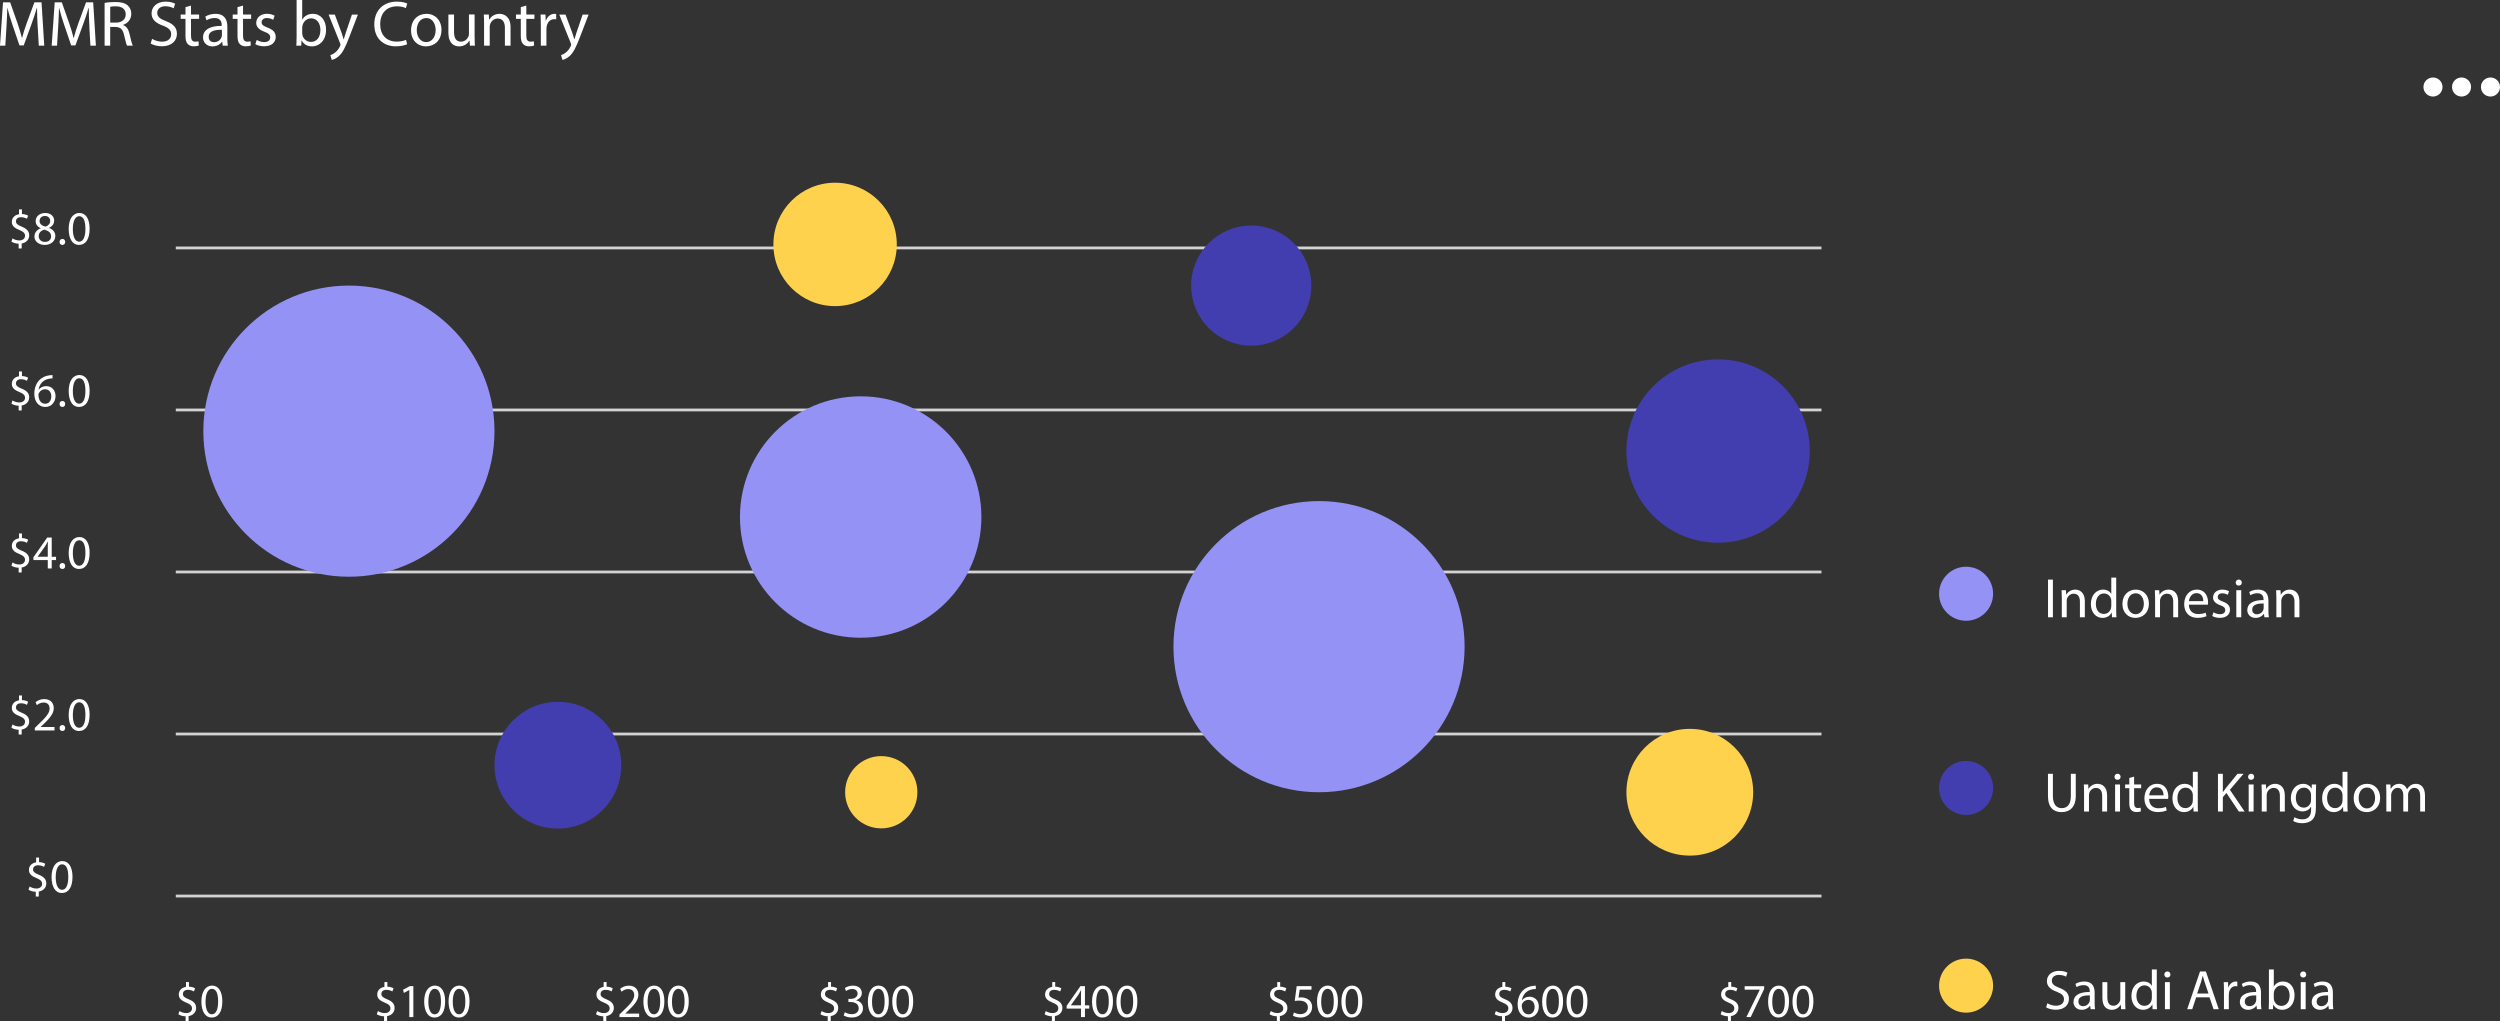 <?xml version="1.0" encoding="UTF-8"?>
<svg id="Capa_2" data-name="Capa 2" xmlns="http://www.w3.org/2000/svg" viewBox="0 0 893.86 365.1">
  <rect x="0" y="0" width="893.86" height="365.1" fill="#333333" stroke="none"/>
  <defs>
    <style>
      .cls-1 {
        fill: #9592f6;
      }

      .cls-1, .cls-2, .cls-3, .cls-4 {
        stroke-width: 0px;
      }

      .cls-2 {
        fill: #ffd24e;
      }

      .cls-5 {
        fill: none;
        stroke: #d3d3d3;
        stroke-miterlimit: 10;
      }

      .cls-3 {
        fill: #423eaf;
      }

      .cls-4 {
        fill: #fff;
      }
    </style>
  </defs>
  <g id="Layer_2" data-name="Layer 2">
    <g>
      <line class="cls-5" x1="62.85" y1="320.37" x2="651.26" y2="320.37"/>
      <line class="cls-5" x1="62.85" y1="262.44" x2="651.26" y2="262.44"/>
      <line class="cls-5" x1="62.85" y1="204.51" x2="651.26" y2="204.51"/>
      <line class="cls-5" x1="62.85" y1="146.58" x2="651.26" y2="146.58"/>
      <line class="cls-5" x1="62.85" y1="88.65" x2="651.26" y2="88.65"/>
      <circle class="cls-1" cx="702.96" cy="212.29" r="9.66"/>
      <circle class="cls-3" cx="702.96" cy="281.73" r="9.66"/>
      <circle class="cls-2" cx="702.96" cy="352.41" r="9.66"/>
      <circle class="cls-1" cx="124.75" cy="154.16" r="52.05"/>
      <circle class="cls-1" cx="471.61" cy="231.21" r="52.05"/>
      <circle class="cls-3" cx="447.37" cy="102.11" r="21.48"/>
      <circle class="cls-3" cx="614.29" cy="161.27" r="32.78"/>
      <circle class="cls-1" cx="307.73" cy="184.86" r="43.16"/>
      <circle class="cls-3" cx="199.47" cy="273.59" r="22.66"/>
      <circle class="cls-2" cx="604.18" cy="283.26" r="22.66"/>
      <circle class="cls-2" cx="315.09" cy="283.26" r="12.92"/>
      <circle class="cls-2" cx="298.58" cy="87.39" r="22.06"/>
      <g>
        <circle class="cls-4" cx="869.9" cy="31.11" r="3.41"/>
        <circle class="cls-4" cx="880.11" cy="31.11" r="3.41"/>
        <circle class="cls-4" cx="890.45" cy="31.11" r="3.41"/>
      </g>
      <g>
        <path class="cls-4" d="M12.79,320.57v-1.72c-.99-.02-2.01-.32-2.6-.75l.41-1.14c.61.41,1.5.73,2.45.73,1.21,0,2.02-.7,2.02-1.67s-.66-1.51-1.92-2.02c-1.73-.68-2.8-1.46-2.8-2.94s1-2.48,2.57-2.74v-1.72h1.05v1.65c1.02.03,1.72.31,2.21.59l-.43,1.12c-.36-.2-1.05-.58-2.14-.58-1.31,0-1.8.78-1.8,1.46,0,.88.63,1.33,2.11,1.94,1.75.71,2.63,1.6,2.63,3.11,0,1.34-.94,2.6-2.69,2.89v1.77h-1.07Z"/>
        <path class="cls-4" d="M25.92,313.47c0,3.76-1.39,5.83-3.84,5.83-2.16,0-3.62-2.02-3.65-5.68,0-3.71,1.6-5.75,3.84-5.75s3.65,2.07,3.65,5.59ZM19.92,313.64c0,2.87.88,4.5,2.24,4.5,1.53,0,2.26-1.79,2.26-4.61s-.7-4.5-2.24-4.5c-1.31,0-2.26,1.6-2.26,4.61Z"/>
      </g>
      <g>
        <path class="cls-4" d="M6.67,262.64v-1.72c-.99-.02-2.01-.32-2.6-.75l.41-1.14c.61.41,1.5.73,2.45.73,1.21,0,2.02-.7,2.02-1.67s-.66-1.51-1.92-2.02c-1.73-.68-2.8-1.46-2.8-2.94s1-2.48,2.57-2.74v-1.72h1.05v1.65c1.02.03,1.72.31,2.21.59l-.42,1.12c-.36-.2-1.05-.58-2.14-.58-1.31,0-1.8.78-1.8,1.46,0,.88.63,1.33,2.11,1.94,1.75.71,2.63,1.6,2.63,3.11,0,1.34-.93,2.6-2.69,2.89v1.77h-1.07Z"/>
        <path class="cls-4" d="M12.45,261.18v-.92l1.17-1.14c2.82-2.69,4.1-4.11,4.11-5.78,0-1.12-.54-2.16-2.19-2.16-1,0-1.84.51-2.35.94l-.48-1.05c.76-.65,1.85-1.12,3.13-1.12,2.38,0,3.38,1.63,3.38,3.21,0,2.04-1.48,3.69-3.81,5.93l-.88.82v.03h4.96v1.24h-7.05Z"/>
        <path class="cls-4" d="M21.29,260.3c0-.63.42-1.07,1.02-1.07s1,.44,1,1.07-.39,1.07-1.02,1.07c-.59,0-1-.46-1-1.07Z"/>
        <path class="cls-4" d="M32.04,255.54c0,3.76-1.39,5.83-3.84,5.83-2.16,0-3.62-2.02-3.65-5.68,0-3.71,1.6-5.75,3.84-5.75s3.65,2.07,3.65,5.59ZM26.04,255.71c0,2.87.88,4.5,2.24,4.5,1.53,0,2.26-1.79,2.26-4.61s-.7-4.5-2.24-4.5c-1.31,0-2.26,1.6-2.26,4.61Z"/>
      </g>
      <g>
        <path class="cls-4" d="M6.67,204.71v-1.72c-.99-.02-2.01-.32-2.6-.75l.41-1.14c.61.41,1.5.73,2.45.73,1.21,0,2.02-.7,2.02-1.67s-.66-1.51-1.92-2.02c-1.73-.68-2.8-1.46-2.8-2.94s1-2.48,2.57-2.74v-1.72h1.05v1.65c1.02.03,1.72.31,2.21.59l-.42,1.12c-.36-.2-1.05-.58-2.14-.58-1.31,0-1.8.78-1.8,1.46,0,.88.63,1.33,2.11,1.94,1.75.71,2.63,1.6,2.63,3.11,0,1.34-.93,2.6-2.69,2.89v1.77h-1.07Z"/>
        <path class="cls-4" d="M17.08,203.25v-3.01h-5.13v-.99l4.93-7.05h1.61v6.87h1.55v1.17h-1.55v3.01h-1.41ZM17.08,199.07v-3.69c0-.58.02-1.16.05-1.73h-.05c-.34.65-.61,1.12-.92,1.63l-2.7,3.76v.03h3.62Z"/>
        <path class="cls-4" d="M21.29,202.37c0-.63.42-1.07,1.02-1.07s1,.44,1,1.07-.39,1.07-1.02,1.07c-.59,0-1-.46-1-1.07Z"/>
        <path class="cls-4" d="M32.04,197.61c0,3.76-1.39,5.83-3.84,5.83-2.16,0-3.62-2.02-3.65-5.68,0-3.71,1.6-5.75,3.84-5.75s3.65,2.07,3.65,5.59ZM26.04,197.78c0,2.87.88,4.5,2.24,4.5,1.53,0,2.26-1.79,2.26-4.61s-.7-4.5-2.24-4.5c-1.31,0-2.26,1.6-2.26,4.61Z"/>
      </g>
      <g>
        <path class="cls-4" d="M6.67,146.78v-1.72c-.99-.02-2.01-.32-2.6-.75l.41-1.14c.61.41,1.5.73,2.45.73,1.21,0,2.02-.7,2.02-1.67s-.66-1.51-1.92-2.02c-1.73-.68-2.8-1.46-2.8-2.94s1-2.48,2.57-2.74v-1.72h1.05v1.65c1.02.03,1.72.31,2.21.59l-.42,1.12c-.36-.2-1.05-.58-2.14-.58-1.31,0-1.8.78-1.8,1.46,0,.88.63,1.33,2.11,1.94,1.75.71,2.63,1.6,2.63,3.11,0,1.34-.93,2.6-2.69,2.89v1.77h-1.07Z"/>
        <path class="cls-4" d="M18.76,135.32c-.31-.02-.7,0-1.12.07-2.35.39-3.59,2.11-3.84,3.93h.05c.53-.7,1.45-1.27,2.67-1.27,1.96,0,3.33,1.41,3.33,3.57,0,2.02-1.38,3.89-3.67,3.89s-3.91-1.84-3.91-4.71c0-2.18.78-3.89,1.87-4.98.92-.9,2.14-1.46,3.54-1.63.44-.07.82-.08,1.09-.08v1.22ZM18.34,141.7c0-1.58-.9-2.53-2.28-2.53-.9,0-1.73.56-2.14,1.36-.1.17-.17.39-.17.66.03,1.82.87,3.16,2.43,3.16,1.29,0,2.16-1.07,2.16-2.65Z"/>
        <path class="cls-4" d="M21.29,144.44c0-.63.42-1.07,1.02-1.07s1,.44,1,1.07-.39,1.07-1.02,1.07c-.59,0-1-.46-1-1.07Z"/>
        <path class="cls-4" d="M32.04,139.68c0,3.76-1.39,5.83-3.84,5.83-2.16,0-3.62-2.02-3.65-5.68,0-3.71,1.6-5.75,3.84-5.75s3.65,2.07,3.65,5.59ZM26.04,139.85c0,2.87.88,4.5,2.24,4.5,1.53,0,2.26-1.79,2.26-4.61s-.7-4.5-2.24-4.5c-1.31,0-2.26,1.6-2.26,4.61Z"/>
      </g>
      <g>
        <path class="cls-4" d="M6.67,88.85v-1.72c-.99-.02-2.01-.32-2.6-.75l.41-1.14c.61.41,1.5.73,2.45.73,1.21,0,2.02-.7,2.02-1.67s-.66-1.51-1.92-2.02c-1.73-.68-2.8-1.46-2.8-2.94s1-2.48,2.57-2.74v-1.72h1.05v1.65c1.02.03,1.72.31,2.21.59l-.42,1.12c-.36-.2-1.05-.58-2.14-.58-1.31,0-1.8.78-1.8,1.46,0,.88.63,1.33,2.11,1.94,1.75.71,2.63,1.6,2.63,3.11,0,1.34-.93,2.6-2.69,2.89v1.77h-1.07Z"/>
        <path class="cls-4" d="M12.32,84.58c0-1.39.83-2.38,2.19-2.96l-.02-.05c-1.22-.58-1.75-1.53-1.75-2.48,0-1.75,1.48-2.94,3.42-2.94,2.14,0,3.21,1.34,3.21,2.72,0,.94-.46,1.94-1.82,2.58v.05c1.38.54,2.23,1.51,2.23,2.86,0,1.92-1.65,3.21-3.76,3.21-2.31,0-3.71-1.38-3.71-2.99ZM18.27,84.52c0-1.34-.93-1.99-2.43-2.41-1.29.37-1.99,1.22-1.99,2.28-.05,1.12.8,2.11,2.21,2.11s2.21-.83,2.21-1.97ZM14.15,78.99c0,1.1.83,1.7,2.11,2.04.95-.32,1.68-1,1.68-2.01,0-.88-.53-1.8-1.87-1.8-1.24,0-1.92.82-1.92,1.77Z"/>
        <path class="cls-4" d="M21.29,86.5c0-.63.42-1.07,1.02-1.07s1,.44,1,1.07-.39,1.07-1.02,1.07c-.59,0-1-.46-1-1.07Z"/>
        <path class="cls-4" d="M32.04,81.74c0,3.76-1.39,5.83-3.84,5.83-2.16,0-3.62-2.02-3.65-5.68,0-3.71,1.6-5.75,3.84-5.75s3.65,2.07,3.65,5.59ZM26.04,81.91c0,2.87.88,4.5,2.24,4.5,1.53,0,2.26-1.79,2.26-4.61s-.7-4.5-2.24-4.5c-1.31,0-2.26,1.6-2.26,4.61Z"/>
      </g>
      <g>
        <path class="cls-4" d="M295.95,365.1v-1.72c-.99-.02-2.01-.32-2.6-.75l.41-1.14c.61.41,1.5.73,2.45.73,1.21,0,2.02-.7,2.02-1.67s-.66-1.51-1.92-2.02c-1.73-.68-2.8-1.46-2.8-2.94s1-2.48,2.57-2.74v-1.72h1.05v1.65c1.02.03,1.72.31,2.21.59l-.43,1.12c-.36-.2-1.05-.58-2.14-.58-1.31,0-1.8.78-1.8,1.46,0,.88.63,1.33,2.11,1.94,1.75.71,2.63,1.6,2.63,3.11,0,1.34-.94,2.6-2.69,2.89v1.77h-1.07Z"/>
        <path class="cls-4" d="M302.08,361.92c.42.27,1.41.7,2.45.7,1.92,0,2.52-1.22,2.5-2.14-.02-1.55-1.41-2.21-2.86-2.21h-.83v-1.12h.83c1.09,0,2.46-.56,2.46-1.87,0-.88-.56-1.67-1.94-1.67-.88,0-1.73.39-2.21.73l-.39-1.09c.58-.43,1.7-.85,2.89-.85,2.18,0,3.16,1.29,3.16,2.63,0,1.14-.68,2.11-2.04,2.6v.03c1.36.27,2.46,1.29,2.46,2.84,0,1.77-1.38,3.31-4.03,3.31-1.24,0-2.33-.39-2.87-.75l.41-1.16Z"/>
        <path class="cls-4" d="M317.79,357.99c0,3.76-1.39,5.83-3.84,5.83-2.16,0-3.62-2.02-3.65-5.68,0-3.71,1.6-5.75,3.84-5.75s3.65,2.07,3.65,5.59ZM311.79,358.16c0,2.87.88,4.5,2.24,4.5,1.53,0,2.26-1.79,2.26-4.61s-.7-4.5-2.24-4.5c-1.31,0-2.26,1.6-2.26,4.61Z"/>
        <path class="cls-4" d="M326.51,357.99c0,3.76-1.39,5.83-3.84,5.83-2.16,0-3.62-2.02-3.65-5.68,0-3.71,1.6-5.75,3.84-5.75s3.65,2.07,3.65,5.59ZM320.51,358.16c0,2.87.88,4.5,2.24,4.5,1.53,0,2.26-1.79,2.26-4.61s-.7-4.5-2.24-4.5c-1.31,0-2.26,1.6-2.26,4.61Z"/>
      </g>
      <g>
        <path class="cls-4" d="M376.1,365.1v-1.72c-.99-.02-2.01-.32-2.6-.75l.41-1.14c.61.41,1.5.73,2.45.73,1.21,0,2.02-.7,2.02-1.67s-.66-1.51-1.92-2.02c-1.73-.68-2.8-1.46-2.8-2.94s1-2.48,2.57-2.74v-1.72h1.05v1.65c1.02.03,1.72.31,2.21.59l-.43,1.12c-.36-.2-1.05-.58-2.14-.58-1.31,0-1.8.78-1.8,1.46,0,.88.63,1.33,2.11,1.94,1.75.71,2.63,1.6,2.63,3.11,0,1.34-.94,2.6-2.69,2.89v1.77h-1.07Z"/>
        <path class="cls-4" d="M386.5,363.64v-3.01h-5.13v-.99l4.93-7.05h1.62v6.87h1.55v1.17h-1.55v3.01h-1.41ZM386.5,359.45v-3.69c0-.58.02-1.16.05-1.73h-.05c-.34.65-.61,1.12-.92,1.63l-2.7,3.76v.03h3.62Z"/>
        <path class="cls-4" d="M397.94,357.99c0,3.76-1.39,5.83-3.84,5.83-2.16,0-3.62-2.02-3.65-5.68,0-3.71,1.6-5.75,3.84-5.75s3.65,2.07,3.65,5.59ZM391.94,358.16c0,2.87.88,4.5,2.24,4.5,1.53,0,2.26-1.79,2.26-4.61s-.7-4.5-2.24-4.5c-1.31,0-2.26,1.6-2.26,4.61Z"/>
        <path class="cls-4" d="M406.66,357.99c0,3.76-1.39,5.83-3.84,5.83-2.16,0-3.62-2.02-3.65-5.68,0-3.71,1.6-5.75,3.84-5.75s3.65,2.07,3.65,5.59ZM400.66,358.16c0,2.87.88,4.5,2.24,4.5,1.53,0,2.26-1.79,2.26-4.61s-.7-4.5-2.24-4.5c-1.31,0-2.26,1.6-2.26,4.61Z"/>
      </g>
      <g>
        <path class="cls-4" d="M456.54,365.1v-1.72c-.99-.02-2.01-.32-2.6-.75l.41-1.14c.61.41,1.5.73,2.45.73,1.21,0,2.02-.7,2.02-1.67s-.66-1.51-1.92-2.02c-1.73-.68-2.8-1.46-2.8-2.94s1-2.48,2.57-2.74v-1.72h1.05v1.65c1.02.03,1.72.31,2.21.59l-.43,1.12c-.36-.2-1.05-.58-2.14-.58-1.31,0-1.8.78-1.8,1.46,0,.88.63,1.33,2.11,1.94,1.75.71,2.63,1.6,2.63,3.11,0,1.34-.94,2.6-2.69,2.89v1.77h-1.07Z"/>
        <path class="cls-4" d="M468.92,353.84h-4.22l-.42,2.84c.25-.03.49-.07.9-.07.85,0,1.7.19,2.38.6.87.49,1.58,1.44,1.58,2.84,0,2.16-1.72,3.77-4.11,3.77-1.21,0-2.23-.34-2.75-.68l.37-1.14c.46.27,1.36.61,2.36.61,1.41,0,2.62-.92,2.62-2.4-.02-1.43-.97-2.45-3.18-2.45-.63,0-1.12.07-1.53.12l.71-5.3h5.29v1.26Z"/>
        <path class="cls-4" d="M478.38,357.99c0,3.76-1.39,5.83-3.84,5.83-2.16,0-3.62-2.02-3.65-5.68,0-3.71,1.6-5.75,3.84-5.75s3.65,2.07,3.65,5.59ZM472.38,358.16c0,2.87.88,4.5,2.24,4.5,1.53,0,2.26-1.79,2.26-4.61s-.7-4.5-2.24-4.5c-1.31,0-2.26,1.6-2.26,4.61Z"/>
        <path class="cls-4" d="M487.1,357.99c0,3.76-1.39,5.83-3.84,5.83-2.16,0-3.62-2.02-3.65-5.68,0-3.71,1.6-5.75,3.84-5.75s3.65,2.07,3.65,5.59ZM481.1,358.16c0,2.87.88,4.5,2.24,4.5,1.53,0,2.26-1.79,2.26-4.61s-.7-4.5-2.24-4.5c-1.31,0-2.26,1.6-2.26,4.61Z"/>
      </g>
      <g>
        <path class="cls-4" d="M537.03,365.1v-1.72c-.99-.02-2.01-.32-2.6-.75l.41-1.14c.61.41,1.5.73,2.45.73,1.21,0,2.02-.7,2.02-1.67s-.66-1.51-1.92-2.02c-1.73-.68-2.8-1.46-2.8-2.94s1-2.48,2.57-2.74v-1.72h1.05v1.65c1.02.03,1.72.31,2.21.59l-.43,1.12c-.36-.2-1.05-.58-2.14-.58-1.31,0-1.8.78-1.8,1.46,0,.88.63,1.33,2.11,1.94,1.75.71,2.63,1.6,2.63,3.11,0,1.34-.94,2.6-2.69,2.89v1.77h-1.07Z"/>
        <path class="cls-4" d="M549.11,353.64c-.31-.02-.7,0-1.12.07-2.35.39-3.59,2.11-3.84,3.93h.05c.53-.7,1.44-1.27,2.67-1.27,1.95,0,3.33,1.41,3.33,3.57,0,2.02-1.38,3.89-3.67,3.89s-3.91-1.84-3.91-4.71c0-2.18.78-3.89,1.87-4.98.92-.9,2.14-1.46,3.54-1.63.44-.07.82-.08,1.09-.08v1.22ZM548.69,360.02c0-1.58-.9-2.53-2.28-2.53-.9,0-1.73.56-2.14,1.36-.1.17-.17.39-.17.66.03,1.82.87,3.16,2.43,3.16,1.29,0,2.16-1.07,2.16-2.65Z"/>
        <path class="cls-4" d="M558.87,357.99c0,3.76-1.39,5.83-3.84,5.83-2.16,0-3.62-2.02-3.65-5.68,0-3.71,1.6-5.75,3.84-5.75s3.65,2.07,3.65,5.59ZM552.87,358.16c0,2.87.88,4.5,2.24,4.5,1.53,0,2.26-1.79,2.26-4.61s-.7-4.5-2.24-4.5c-1.31,0-2.26,1.6-2.26,4.61Z"/>
        <path class="cls-4" d="M567.59,357.99c0,3.76-1.39,5.83-3.84,5.83-2.16,0-3.62-2.02-3.65-5.68,0-3.71,1.6-5.75,3.84-5.75s3.65,2.07,3.65,5.59ZM561.59,358.16c0,2.87.88,4.5,2.24,4.5,1.53,0,2.26-1.79,2.26-4.61s-.7-4.5-2.24-4.5c-1.31,0-2.26,1.6-2.26,4.61Z"/>
      </g>
      <g>
        <path class="cls-4" d="M617.81,365.1v-1.72c-.99-.02-2.01-.32-2.6-.75l.41-1.14c.61.41,1.5.73,2.45.73,1.21,0,2.02-.7,2.02-1.67s-.66-1.51-1.92-2.02c-1.73-.68-2.8-1.46-2.8-2.94s1-2.48,2.57-2.74v-1.72h1.05v1.65c1.02.03,1.72.31,2.21.59l-.43,1.12c-.36-.2-1.05-.58-2.14-.58-1.31,0-1.8.78-1.8,1.46,0,.88.63,1.33,2.11,1.94,1.75.71,2.63,1.6,2.63,3.11,0,1.34-.94,2.6-2.69,2.89v1.77h-1.07Z"/>
        <path class="cls-4" d="M630.77,352.59v.99l-4.81,10.06h-1.55l4.79-9.77v-.03h-5.41v-1.24h6.97Z"/>
        <path class="cls-4" d="M639.66,357.99c0,3.76-1.39,5.83-3.84,5.83-2.16,0-3.62-2.02-3.65-5.68,0-3.71,1.6-5.75,3.84-5.75s3.65,2.07,3.65,5.59ZM633.66,358.16c0,2.87.88,4.5,2.24,4.5,1.53,0,2.26-1.79,2.26-4.61s-.7-4.5-2.24-4.5c-1.31,0-2.26,1.6-2.26,4.61Z"/>
        <path class="cls-4" d="M648.38,357.99c0,3.76-1.39,5.83-3.84,5.83-2.16,0-3.62-2.02-3.65-5.68,0-3.71,1.6-5.75,3.84-5.75s3.65,2.07,3.65,5.59ZM642.38,358.16c0,2.87.88,4.5,2.24,4.5,1.53,0,2.26-1.79,2.26-4.61s-.7-4.5-2.24-4.5c-1.31,0-2.26,1.6-2.26,4.61Z"/>
      </g>
      <g>
        <path class="cls-4" d="M66.37,365.1v-1.72c-.99-.02-2.01-.32-2.6-.75l.41-1.14c.61.41,1.5.73,2.45.73,1.21,0,2.02-.7,2.02-1.67s-.66-1.51-1.92-2.02c-1.73-.68-2.8-1.46-2.8-2.94s1-2.48,2.57-2.74v-1.72h1.05v1.65c1.02.03,1.72.31,2.21.59l-.43,1.12c-.36-.2-1.05-.58-2.14-.58-1.31,0-1.8.78-1.8,1.46,0,.88.63,1.33,2.11,1.94,1.75.71,2.63,1.6,2.63,3.11,0,1.34-.94,2.6-2.69,2.89v1.77h-1.07Z"/>
        <path class="cls-4" d="M79.49,357.99c0,3.76-1.39,5.83-3.84,5.83-2.16,0-3.62-2.02-3.65-5.68,0-3.71,1.6-5.75,3.84-5.75s3.65,2.07,3.65,5.59ZM73.49,358.16c0,2.87.88,4.5,2.24,4.5,1.53,0,2.26-1.79,2.26-4.61s-.7-4.5-2.24-4.5c-1.31,0-2.26,1.6-2.26,4.61Z"/>
      </g>
      <g>
        <path class="cls-4" d="M137.32,365.1v-1.72c-.99-.02-2.01-.32-2.6-.75l.41-1.14c.61.41,1.5.73,2.45.73,1.21,0,2.02-.7,2.02-1.67s-.66-1.51-1.92-2.02c-1.73-.68-2.8-1.46-2.8-2.94s1-2.48,2.57-2.74v-1.72h1.05v1.65c1.02.03,1.72.31,2.21.59l-.42,1.12c-.36-.2-1.05-.58-2.14-.58-1.31,0-1.8.78-1.8,1.46,0,.88.63,1.33,2.11,1.94,1.75.71,2.63,1.6,2.63,3.11,0,1.34-.93,2.6-2.69,2.89v1.77h-1.07Z"/>
        <path class="cls-4" d="M146.35,353.98h-.03l-1.92,1.04-.29-1.14,2.41-1.29h1.27v11.05h-1.44v-9.65Z"/>
        <path class="cls-4" d="M159.16,357.99c0,3.76-1.39,5.83-3.84,5.83-2.16,0-3.62-2.02-3.66-5.68,0-3.71,1.6-5.75,3.84-5.75s3.66,2.07,3.66,5.59ZM153.16,358.16c0,2.87.88,4.5,2.24,4.5,1.53,0,2.26-1.79,2.26-4.61s-.7-4.5-2.24-4.5c-1.31,0-2.26,1.6-2.26,4.61Z"/>
        <path class="cls-4" d="M167.88,357.99c0,3.76-1.39,5.83-3.84,5.83-2.16,0-3.62-2.02-3.66-5.68,0-3.71,1.6-5.75,3.84-5.75s3.66,2.07,3.66,5.59ZM161.88,358.16c0,2.87.88,4.5,2.24,4.5,1.53,0,2.26-1.79,2.26-4.61s-.7-4.5-2.24-4.5c-1.31,0-2.26,1.6-2.26,4.61Z"/>
      </g>
      <g>
        <path class="cls-4" d="M215.7,365.1v-1.72c-.99-.02-2.01-.32-2.6-.75l.41-1.14c.61.41,1.5.73,2.45.73,1.21,0,2.02-.7,2.02-1.67s-.66-1.51-1.92-2.02c-1.73-.68-2.8-1.46-2.8-2.94s1-2.48,2.57-2.74v-1.72h1.05v1.65c1.02.03,1.72.31,2.21.59l-.42,1.12c-.36-.2-1.05-.58-2.14-.58-1.31,0-1.8.78-1.8,1.46,0,.88.63,1.33,2.11,1.94,1.75.71,2.63,1.6,2.63,3.11,0,1.34-.94,2.6-2.69,2.89v1.77h-1.07Z"/>
        <path class="cls-4" d="M221.48,363.64v-.92l1.17-1.14c2.82-2.69,4.1-4.11,4.11-5.78,0-1.12-.54-2.16-2.19-2.16-1,0-1.84.51-2.35.94l-.48-1.05c.77-.65,1.85-1.12,3.13-1.12,2.38,0,3.38,1.63,3.38,3.21,0,2.04-1.48,3.69-3.81,5.93l-.88.82v.03h4.96v1.24h-7.05Z"/>
        <path class="cls-4" d="M237.54,357.99c0,3.76-1.39,5.83-3.84,5.83-2.16,0-3.62-2.02-3.66-5.68,0-3.71,1.6-5.75,3.84-5.75s3.66,2.07,3.66,5.59ZM231.54,358.16c0,2.87.88,4.5,2.24,4.5,1.53,0,2.26-1.79,2.26-4.61s-.7-4.5-2.24-4.5c-1.31,0-2.26,1.6-2.26,4.61Z"/>
        <path class="cls-4" d="M246.26,357.99c0,3.76-1.39,5.83-3.84,5.83-2.16,0-3.62-2.02-3.66-5.68,0-3.71,1.6-5.75,3.84-5.75s3.66,2.07,3.66,5.59ZM240.26,358.16c0,2.87.88,4.5,2.24,4.5,1.53,0,2.26-1.79,2.26-4.61s-.7-4.5-2.24-4.5c-1.31,0-2.26,1.6-2.26,4.61Z"/>
      </g>
      <g>
        <path class="cls-4" d="M13.47,9.52c-.11-2.16-.25-4.76-.23-6.69h-.07c-.53,1.82-1.17,3.75-1.95,5.89l-2.74,7.52h-1.52l-2.51-7.38c-.74-2.18-1.36-4.19-1.79-6.02h-.05c-.05,1.93-.16,4.53-.3,6.85l-.41,6.65H0L1.08.83h2.55l2.64,7.5c.64,1.91,1.17,3.61,1.56,5.22h.07c.39-1.56.94-3.27,1.63-5.22L12.3.83h2.55l.97,15.5h-1.95l-.39-6.81Z"/>
        <path class="cls-4" d="M31.97,9.52c-.12-2.16-.25-4.76-.23-6.69h-.07c-.53,1.82-1.17,3.75-1.96,5.89l-2.74,7.52h-1.52l-2.51-7.38c-.74-2.18-1.36-4.19-1.79-6.02h-.05c-.05,1.93-.16,4.53-.3,6.85l-.41,6.65h-1.91l1.08-15.5h2.55l2.64,7.5c.64,1.91,1.17,3.61,1.56,5.22h.07c.39-1.56.94-3.27,1.63-5.22l2.76-7.5h2.55l.97,15.5h-1.96l-.39-6.81Z"/>
        <path class="cls-4" d="M37.4,1.04c1.01-.21,2.46-.32,3.84-.32,2.14,0,3.52.39,4.48,1.27.78.69,1.22,1.75,1.22,2.94,0,2.05-1.29,3.4-2.92,3.96v.07c1.2.41,1.91,1.52,2.28,3.13.51,2.16.87,3.66,1.2,4.25h-2.07c-.25-.44-.6-1.77-1.04-3.7-.46-2.14-1.29-2.94-3.1-3.01h-1.89v6.71h-2V1.04ZM39.4,8.09h2.05c2.14,0,3.5-1.17,3.5-2.94,0-2-1.45-2.87-3.56-2.9-.97,0-1.66.09-1.98.18v5.66Z"/>
        <path class="cls-4" d="M54.37,13.89c.9.55,2.21,1.01,3.59,1.01,2.05,0,3.24-1.08,3.24-2.64,0-1.45-.83-2.28-2.92-3.08-2.53-.9-4.09-2.21-4.09-4.39,0-2.41,2-4.21,5.01-4.21,1.59,0,2.74.37,3.43.76l-.55,1.63c-.51-.28-1.54-.74-2.94-.74-2.12,0-2.92,1.26-2.92,2.32,0,1.45.94,2.16,3.08,2.99,2.62,1.01,3.96,2.28,3.96,4.55,0,2.39-1.77,4.46-5.43,4.46-1.5,0-3.13-.44-3.96-.99l.51-1.68Z"/>
        <path class="cls-4" d="M68.29,2v3.2h2.9v1.54h-2.9v6c0,1.38.39,2.16,1.52,2.16.53,0,.92-.07,1.17-.14l.09,1.52c-.39.16-1.01.28-1.79.28-.94,0-1.7-.3-2.18-.85-.58-.6-.78-1.59-.78-2.9v-6.07h-1.72v-1.54h1.72v-2.67l1.98-.53Z"/>
        <path class="cls-4" d="M79.62,16.33l-.16-1.4h-.07c-.62.87-1.82,1.66-3.4,1.66-2.25,0-3.4-1.59-3.4-3.2,0-2.69,2.39-4.16,6.69-4.14v-.23c0-.92-.25-2.58-2.53-2.58-1.03,0-2.12.32-2.9.83l-.46-1.33c.92-.6,2.25-.99,3.66-.99,3.4,0,4.23,2.32,4.23,4.55v4.16c0,.97.05,1.91.18,2.67h-1.84ZM79.33,10.65c-2.21-.05-4.71.34-4.71,2.51,0,1.31.87,1.93,1.91,1.93,1.45,0,2.37-.92,2.69-1.86.07-.21.12-.44.12-.64v-1.93Z"/>
        <path class="cls-4" d="M86.89,2v3.2h2.9v1.54h-2.9v6c0,1.38.39,2.16,1.52,2.16.53,0,.92-.07,1.17-.14l.09,1.52c-.39.16-1.01.28-1.79.28-.94,0-1.7-.3-2.18-.85-.57-.6-.78-1.59-.78-2.9v-6.07h-1.72v-1.54h1.72v-2.67l1.98-.53Z"/>
        <path class="cls-4" d="M91.79,14.26c.6.39,1.66.8,2.67.8,1.47,0,2.16-.74,2.16-1.66,0-.97-.57-1.49-2.07-2.05-2-.71-2.94-1.82-2.94-3.15,0-1.79,1.45-3.27,3.84-3.27,1.13,0,2.12.32,2.74.69l-.51,1.47c-.44-.28-1.24-.64-2.28-.64-1.2,0-1.86.69-1.86,1.52,0,.92.67,1.33,2.12,1.89,1.93.74,2.92,1.7,2.92,3.36,0,1.95-1.52,3.33-4.16,3.33-1.22,0-2.35-.3-3.13-.76l.51-1.54Z"/>
        <path class="cls-4" d="M105.96,16.33c.05-.76.09-1.89.09-2.87V0h2v6.99h.05c.71-1.24,2-2.05,3.79-2.05,2.76,0,4.71,2.3,4.69,5.68,0,3.98-2.51,5.96-4.99,5.96-1.61,0-2.9-.62-3.72-2.09h-.07l-.09,1.84h-1.75ZM108.05,11.87c0,.25.05.51.09.74.39,1.4,1.56,2.37,3.04,2.37,2.12,0,3.38-1.72,3.38-4.28,0-2.23-1.15-4.14-3.31-4.14-1.38,0-2.67.94-3.08,2.48-.05.23-.12.51-.12.83v2Z"/>
        <path class="cls-4" d="M119.71,5.2l2.44,6.58c.25.74.53,1.61.71,2.28h.05c.21-.67.44-1.52.71-2.32l2.21-6.53h2.14l-3.04,7.93c-1.45,3.82-2.44,5.77-3.82,6.97-.99.87-1.98,1.22-2.48,1.31l-.51-1.7c.51-.16,1.17-.48,1.77-.99.55-.44,1.24-1.22,1.7-2.25.09-.21.16-.37.16-.48s-.05-.28-.14-.53l-4.12-10.26h2.21Z"/>
        <path class="cls-4" d="M145.58,15.82c-.74.37-2.21.74-4.09.74-4.37,0-7.66-2.76-7.66-7.84s3.29-8.14,8.09-8.14c1.93,0,3.15.41,3.68.69l-.48,1.63c-.76-.37-1.84-.64-3.13-.64-3.63,0-6.05,2.32-6.05,6.39,0,3.79,2.18,6.23,5.96,6.23,1.22,0,2.46-.25,3.27-.64l.41,1.59Z"/>
        <path class="cls-4" d="M157.84,10.67c0,4.12-2.85,5.91-5.54,5.91-3.01,0-5.33-2.21-5.33-5.73,0-3.73,2.44-5.91,5.52-5.91s5.36,2.32,5.36,5.73ZM149.01,10.78c0,2.44,1.4,4.28,3.38,4.28s3.38-1.82,3.38-4.32c0-1.89-.94-4.28-3.33-4.28s-3.43,2.21-3.43,4.32Z"/>
        <path class="cls-4" d="M169.71,13.29c0,1.15.02,2.16.09,3.04h-1.79l-.12-1.82h-.05c-.53.9-1.7,2.07-3.68,2.07-1.75,0-3.84-.97-3.84-4.88v-6.51h2.02v6.16c0,2.12.64,3.54,2.48,3.54,1.36,0,2.3-.94,2.67-1.84.12-.3.18-.67.18-1.04v-6.83h2.02v8.09Z"/>
        <path class="cls-4" d="M173.07,8.21c0-1.15-.02-2.09-.09-3.01h1.79l.11,1.84h.05c.55-1.06,1.84-2.09,3.68-2.09,1.54,0,3.93.92,3.93,4.74v6.65h-2.02v-6.42c0-1.79-.67-3.29-2.58-3.29-1.33,0-2.37.94-2.71,2.07-.09.25-.14.6-.14.94v6.69h-2.02v-8.12Z"/>
        <path class="cls-4" d="M188.18,2v3.2h2.9v1.54h-2.9v6c0,1.38.39,2.16,1.52,2.16.53,0,.92-.07,1.17-.14l.09,1.52c-.39.16-1.01.28-1.79.28-.94,0-1.7-.3-2.18-.85-.57-.6-.78-1.59-.78-2.9v-6.07h-1.72v-1.54h1.72v-2.67l1.98-.53Z"/>
        <path class="cls-4" d="M193.36,8.67c0-1.31-.02-2.44-.09-3.47h1.77l.07,2.18h.09c.51-1.5,1.72-2.44,3.08-2.44.23,0,.39.02.58.07v1.91c-.21-.05-.41-.07-.69-.07-1.42,0-2.44,1.08-2.71,2.6-.05.28-.09.6-.09.94v5.93h-2v-7.66Z"/>
        <path class="cls-4" d="M202.19,5.2l2.44,6.58c.25.74.53,1.61.71,2.28h.05c.21-.67.44-1.52.71-2.32l2.21-6.53h2.14l-3.04,7.93c-1.45,3.82-2.44,5.77-3.82,6.97-.99.87-1.98,1.22-2.48,1.31l-.51-1.7c.51-.16,1.17-.48,1.77-.99.55-.44,1.24-1.22,1.7-2.25.09-.21.16-.37.16-.48s-.05-.28-.14-.53l-4.12-10.26h2.21Z"/>
      </g>
      <g>
        <path class="cls-4" d="M734,207.23v13.48h-1.74v-13.48h1.74Z"/>
        <path class="cls-4" d="M737.18,213.65c0-1-.02-1.82-.08-2.62h1.56l.1,1.6h.04c.48-.92,1.6-1.82,3.2-1.82,1.34,0,3.42.8,3.42,4.12v5.78h-1.76v-5.58c0-1.56-.58-2.86-2.24-2.86-1.16,0-2.06.82-2.36,1.8-.08.22-.12.52-.12.82v5.82h-1.76v-7.06Z"/>
        <path class="cls-4" d="M756.64,206.51v11.7c0,.86.02,1.84.08,2.5h-1.58l-.08-1.68h-.04c-.54,1.08-1.72,1.9-3.3,1.9-2.34,0-4.14-1.98-4.14-4.92-.02-3.22,1.98-5.2,4.34-5.2,1.48,0,2.48.7,2.92,1.48h.04v-5.78h1.76ZM754.88,214.97c0-.22-.02-.52-.08-.74-.26-1.12-1.22-2.04-2.54-2.04-1.82,0-2.9,1.6-2.9,3.74,0,1.96.96,3.58,2.86,3.58,1.18,0,2.26-.78,2.58-2.1.06-.24.08-.48.08-.76v-1.68Z"/>
        <path class="cls-4" d="M768.32,215.79c0,3.58-2.48,5.14-4.82,5.14-2.62,0-4.64-1.92-4.64-4.98,0-3.24,2.12-5.14,4.8-5.14s4.66,2.02,4.66,4.98ZM760.64,215.89c0,2.12,1.22,3.72,2.94,3.72s2.94-1.58,2.94-3.76c0-1.64-.82-3.72-2.9-3.72s-2.98,1.92-2.98,3.76Z"/>
        <path class="cls-4" d="M770.54,213.65c0-1-.02-1.82-.08-2.62h1.56l.1,1.6h.04c.48-.92,1.6-1.82,3.2-1.82,1.34,0,3.42.8,3.42,4.12v5.78h-1.76v-5.58c0-1.56-.58-2.86-2.24-2.86-1.16,0-2.06.82-2.36,1.8-.08.22-.12.52-.12.82v5.82h-1.76v-7.06Z"/>
        <path class="cls-4" d="M782.62,216.19c.04,2.38,1.56,3.36,3.32,3.36,1.26,0,2.02-.22,2.68-.5l.3,1.26c-.62.28-1.68.6-3.22.6-2.98,0-4.76-1.96-4.76-4.88s1.72-5.22,4.54-5.22c3.16,0,4,2.78,4,4.56,0,.36-.04.64-.06.82h-6.8ZM787.78,214.93c.02-1.12-.46-2.86-2.44-2.86-1.78,0-2.56,1.64-2.7,2.86h5.14Z"/>
        <path class="cls-4" d="M791.42,218.91c.52.34,1.44.7,2.32.7,1.28,0,1.88-.64,1.88-1.44,0-.84-.5-1.3-1.8-1.78-1.74-.62-2.56-1.58-2.56-2.74,0-1.56,1.26-2.84,3.34-2.84.98,0,1.84.28,2.38.6l-.44,1.28c-.38-.24-1.08-.56-1.98-.56-1.04,0-1.62.6-1.62,1.32,0,.8.58,1.16,1.84,1.64,1.68.64,2.54,1.48,2.54,2.92,0,1.7-1.32,2.9-3.62,2.9-1.06,0-2.04-.26-2.72-.66l.44-1.34Z"/>
        <path class="cls-4" d="M801.54,208.31c.02.6-.42,1.08-1.12,1.08-.62,0-1.06-.48-1.06-1.08s.46-1.1,1.1-1.1,1.08.48,1.08,1.1ZM799.58,220.71v-9.68h1.76v9.68h-1.76Z"/>
        <path class="cls-4" d="M809.62,220.71l-.14-1.22h-.06c-.54.76-1.58,1.44-2.96,1.44-1.96,0-2.96-1.38-2.96-2.78,0-2.34,2.08-3.62,5.82-3.6v-.2c0-.8-.22-2.24-2.2-2.24-.9,0-1.84.28-2.52.72l-.4-1.16c.8-.52,1.96-.86,3.18-.86,2.96,0,3.68,2.02,3.68,3.96v3.62c0,.84.04,1.66.16,2.32h-1.6ZM809.36,215.77c-1.92-.04-4.1.3-4.1,2.18,0,1.14.76,1.68,1.66,1.68,1.26,0,2.06-.8,2.34-1.62.06-.18.1-.38.1-.56v-1.68Z"/>
        <path class="cls-4" d="M813.9,213.65c0-1-.02-1.82-.08-2.62h1.56l.1,1.6h.04c.48-.92,1.6-1.82,3.2-1.82,1.34,0,3.42.8,3.42,4.12v5.78h-1.76v-5.58c0-1.56-.58-2.86-2.24-2.86-1.16,0-2.06.82-2.36,1.8-.08.22-.12.52-.12.82v5.82h-1.76v-7.06Z"/>
      </g>
      <g>
        <path class="cls-4" d="M734,276.67v7.98c0,3.02,1.34,4.3,3.14,4.3,2,0,3.28-1.32,3.28-4.3v-7.98h1.76v7.86c0,4.14-2.18,5.84-5.1,5.84-2.76,0-4.84-1.58-4.84-5.76v-7.94h1.76Z"/>
        <path class="cls-4" d="M745.14,283.09c0-1-.02-1.82-.08-2.62h1.56l.1,1.6h.04c.48-.92,1.6-1.82,3.2-1.82,1.34,0,3.42.8,3.42,4.12v5.78h-1.76v-5.58c0-1.56-.58-2.86-2.24-2.86-1.16,0-2.06.82-2.36,1.8-.08.22-.12.52-.12.82v5.82h-1.76v-7.06Z"/>
        <path class="cls-4" d="M758.2,277.75c.02.6-.42,1.08-1.12,1.08-.62,0-1.06-.48-1.06-1.08s.46-1.1,1.1-1.1,1.08.48,1.08,1.1ZM756.24,290.15v-9.68h1.76v9.68h-1.76Z"/>
        <path class="cls-4" d="M763.04,277.69v2.78h2.52v1.34h-2.52v5.22c0,1.2.34,1.88,1.32,1.88.46,0,.8-.06,1.02-.12l.08,1.32c-.34.14-.88.24-1.56.24-.82,0-1.48-.26-1.9-.74-.5-.52-.68-1.38-.68-2.52v-5.28h-1.5v-1.34h1.5v-2.32l1.72-.46Z"/>
        <path class="cls-4" d="M768.4,285.63c.04,2.38,1.56,3.36,3.32,3.36,1.26,0,2.02-.22,2.68-.5l.3,1.26c-.62.28-1.68.6-3.22.6-2.98,0-4.76-1.96-4.76-4.88s1.72-5.22,4.54-5.22c3.16,0,4,2.78,4,4.56,0,.36-.04.64-.06.82h-6.8ZM773.56,284.37c.02-1.12-.46-2.86-2.44-2.86-1.78,0-2.56,1.64-2.7,2.86h5.14Z"/>
        <path class="cls-4" d="M785.8,275.95v11.7c0,.86.02,1.84.08,2.5h-1.58l-.08-1.68h-.04c-.54,1.08-1.72,1.9-3.3,1.9-2.34,0-4.14-1.98-4.14-4.92-.02-3.22,1.98-5.2,4.34-5.2,1.48,0,2.48.7,2.92,1.48h.04v-5.78h1.76ZM784.04,284.41c0-.22-.02-.52-.08-.74-.26-1.12-1.22-2.04-2.54-2.04-1.82,0-2.9,1.6-2.9,3.74,0,1.96.96,3.58,2.86,3.58,1.18,0,2.26-.78,2.58-2.1.06-.24.08-.48.08-.76v-1.68Z"/>
        <path class="cls-4" d="M793.02,276.67h1.74v6.5h.06c.36-.52.72-1,1.06-1.44l4.12-5.06h2.16l-4.88,5.72,5.26,7.76h-2.06l-4.44-6.62-1.28,1.48v5.14h-1.74v-13.48Z"/>
        <path class="cls-4" d="M805.96,277.75c.02.6-.42,1.08-1.12,1.08-.62,0-1.06-.48-1.06-1.08s.46-1.1,1.1-1.1,1.08.48,1.08,1.1ZM804,290.15v-9.68h1.76v9.68h-1.76Z"/>
        <path class="cls-4" d="M808.68,283.09c0-1-.02-1.82-.08-2.62h1.56l.1,1.6h.04c.48-.92,1.6-1.82,3.2-1.82,1.34,0,3.42.8,3.42,4.12v5.78h-1.76v-5.58c0-1.56-.58-2.86-2.24-2.86-1.16,0-2.06.82-2.36,1.8-.08.22-.12.52-.12.82v5.82h-1.76v-7.06Z"/>
        <path class="cls-4" d="M828.12,280.47c-.04.7-.08,1.48-.08,2.66v5.62c0,2.22-.44,3.58-1.38,4.42-.94.88-2.3,1.16-3.52,1.16s-2.44-.28-3.22-.8l.44-1.34c.64.4,1.64.76,2.84.76,1.8,0,3.12-.94,3.12-3.38v-1.08h-.04c-.54.9-1.58,1.62-3.08,1.62-2.4,0-4.12-2.04-4.12-4.72,0-3.28,2.14-5.14,4.36-5.14,1.68,0,2.6.88,3.02,1.68h.04l.08-1.46h1.54ZM826.3,284.29c0-.3-.02-.56-.1-.8-.32-1.02-1.18-1.86-2.46-1.86-1.68,0-2.88,1.42-2.88,3.66,0,1.9.96,3.48,2.86,3.48,1.08,0,2.06-.68,2.44-1.8.1-.3.14-.64.14-.94v-1.74Z"/>
        <path class="cls-4" d="M839.32,275.95v11.7c0,.86.02,1.84.08,2.5h-1.58l-.08-1.68h-.04c-.54,1.08-1.72,1.9-3.3,1.9-2.34,0-4.14-1.98-4.14-4.92-.02-3.22,1.98-5.2,4.34-5.2,1.48,0,2.48.7,2.92,1.48h.04v-5.78h1.76ZM837.56,284.41c0-.22-.02-.52-.08-.74-.26-1.12-1.22-2.04-2.54-2.04-1.82,0-2.9,1.6-2.9,3.74,0,1.96.96,3.58,2.86,3.58,1.18,0,2.26-.78,2.58-2.1.06-.24.08-.48.08-.76v-1.68Z"/>
        <path class="cls-4" d="M851,285.23c0,3.58-2.48,5.14-4.82,5.14-2.62,0-4.64-1.92-4.64-4.98,0-3.24,2.12-5.14,4.8-5.14s4.66,2.02,4.66,4.98ZM843.32,285.33c0,2.12,1.22,3.72,2.94,3.72s2.94-1.58,2.94-3.76c0-1.64-.82-3.72-2.9-3.72s-2.98,1.92-2.98,3.76Z"/>
        <path class="cls-4" d="M853.22,283.09c0-1-.02-1.82-.08-2.62h1.54l.08,1.56h.06c.54-.92,1.44-1.78,3.04-1.78,1.32,0,2.32.8,2.74,1.94h.04c.3-.54.68-.96,1.08-1.26.58-.44,1.22-.68,2.14-.68,1.28,0,3.18.84,3.18,4.2v5.7h-1.72v-5.48c0-1.86-.68-2.98-2.1-2.98-1,0-1.78.74-2.08,1.6-.08.24-.14.56-.14.88v5.98h-1.72v-5.8c0-1.54-.68-2.66-2.02-2.66-1.1,0-1.9.88-2.18,1.76-.1.26-.14.56-.14.86v5.84h-1.72v-7.06Z"/>
      </g>
      <g>
        <path class="cls-4" d="M732.02,358.71c.78.48,1.92.88,3.12.88,1.78,0,2.82-.94,2.82-2.3,0-1.26-.72-1.98-2.54-2.68-2.2-.78-3.56-1.92-3.56-3.82,0-2.1,1.74-3.66,4.36-3.66,1.38,0,2.38.32,2.98.66l-.48,1.42c-.44-.24-1.34-.64-2.56-.64-1.84,0-2.54,1.1-2.54,2.02,0,1.26.82,1.88,2.68,2.6,2.28.88,3.44,1.98,3.44,3.96,0,2.08-1.54,3.88-4.72,3.88-1.3,0-2.72-.38-3.44-.86l.44-1.46Z"/>
        <path class="cls-4" d="M747.48,360.83l-.14-1.22h-.06c-.54.76-1.58,1.44-2.96,1.44-1.96,0-2.96-1.38-2.96-2.78,0-2.34,2.08-3.62,5.82-3.6v-.2c0-.8-.22-2.24-2.2-2.24-.9,0-1.84.28-2.52.72l-.4-1.16c.8-.52,1.96-.86,3.18-.86,2.96,0,3.68,2.02,3.68,3.96v3.62c0,.84.04,1.66.16,2.32h-1.6ZM747.22,355.89c-1.92-.04-4.1.3-4.1,2.18,0,1.14.76,1.68,1.66,1.68,1.26,0,2.06-.8,2.34-1.62.06-.18.1-.38.1-.56v-1.68Z"/>
        <path class="cls-4" d="M759.86,358.19c0,1,.02,1.88.08,2.64h-1.56l-.1-1.58h-.04c-.46.78-1.48,1.8-3.2,1.8-1.52,0-3.34-.84-3.34-4.24v-5.66h1.76v5.36c0,1.84.56,3.08,2.16,3.08,1.18,0,2-.82,2.32-1.6.1-.26.16-.58.16-.9v-5.94h1.76v7.04Z"/>
        <path class="cls-4" d="M771.14,346.63v11.7c0,.86.02,1.84.08,2.5h-1.58l-.08-1.68h-.04c-.54,1.08-1.72,1.9-3.3,1.9-2.34,0-4.14-1.98-4.14-4.92-.02-3.22,1.98-5.2,4.34-5.2,1.48,0,2.48.7,2.92,1.48h.04v-5.78h1.76ZM769.38,355.09c0-.22-.02-.52-.08-.74-.26-1.12-1.22-2.04-2.54-2.04-1.82,0-2.9,1.6-2.9,3.74,0,1.96.96,3.58,2.86,3.58,1.18,0,2.26-.78,2.58-2.1.06-.24.08-.48.08-.76v-1.68Z"/>
        <path class="cls-4" d="M776.02,348.43c.02.6-.42,1.08-1.12,1.08-.62,0-1.06-.48-1.06-1.08s.46-1.1,1.1-1.1,1.08.48,1.08,1.1ZM774.06,360.83v-9.68h1.76v9.68h-1.76Z"/>
        <path class="cls-4" d="M785.22,356.59l-1.4,4.24h-1.8l4.58-13.48h2.1l4.6,13.48h-1.86l-1.44-4.24h-4.78ZM789.64,355.23l-1.32-3.88c-.3-.88-.5-1.68-.7-2.46h-.04c-.2.8-.42,1.62-.68,2.44l-1.32,3.9h4.06Z"/>
        <path class="cls-4" d="M795.16,354.17c0-1.14-.02-2.12-.08-3.02h1.54l.06,1.9h.08c.44-1.3,1.5-2.12,2.68-2.12.2,0,.34.02.5.06v1.66c-.18-.04-.36-.06-.6-.06-1.24,0-2.12.94-2.36,2.26-.04.24-.08.52-.08.82v5.16h-1.74v-6.66Z"/>
        <path class="cls-4" d="M806.96,360.83l-.14-1.22h-.06c-.54.76-1.58,1.44-2.96,1.44-1.96,0-2.96-1.38-2.96-2.78,0-2.34,2.08-3.62,5.82-3.6v-.2c0-.8-.22-2.24-2.2-2.24-.9,0-1.84.28-2.52.72l-.4-1.16c.8-.52,1.96-.86,3.18-.86,2.96,0,3.68,2.02,3.68,3.96v3.62c0,.84.04,1.66.16,2.32h-1.6ZM806.7,355.89c-1.92-.04-4.1.3-4.1,2.18,0,1.14.76,1.68,1.66,1.68,1.26,0,2.06-.8,2.34-1.62.06-.18.1-.38.1-.56v-1.68Z"/>
        <path class="cls-4" d="M811.16,360.83c.04-.66.08-1.64.08-2.5v-11.7h1.74v6.08h.04c.62-1.08,1.74-1.78,3.3-1.78,2.4,0,4.1,2,4.08,4.94,0,3.46-2.18,5.18-4.34,5.18-1.4,0-2.52-.54-3.24-1.82h-.06l-.08,1.6h-1.52ZM812.98,356.95c0,.22.04.44.08.64.34,1.22,1.36,2.06,2.64,2.06,1.84,0,2.94-1.5,2.94-3.72,0-1.94-1-3.6-2.88-3.6-1.2,0-2.32.82-2.68,2.16-.04.2-.1.44-.1.72v1.74Z"/>
        <path class="cls-4" d="M824.58,348.43c.02.6-.42,1.08-1.12,1.08-.62,0-1.06-.48-1.06-1.08s.46-1.1,1.1-1.1,1.08.48,1.08,1.1ZM822.62,360.83v-9.68h1.76v9.68h-1.76Z"/>
        <path class="cls-4" d="M832.66,360.83l-.14-1.22h-.06c-.54.76-1.58,1.44-2.96,1.44-1.96,0-2.96-1.38-2.96-2.78,0-2.34,2.08-3.62,5.82-3.6v-.2c0-.8-.22-2.24-2.2-2.24-.9,0-1.84.28-2.52.72l-.4-1.16c.8-.52,1.96-.86,3.18-.86,2.96,0,3.68,2.02,3.68,3.96v3.62c0,.84.04,1.66.16,2.32h-1.6ZM832.4,355.89c-1.92-.04-4.1.3-4.1,2.18,0,1.14.76,1.68,1.66,1.68,1.26,0,2.06-.8,2.34-1.62.06-.18.1-.38.1-.56v-1.68Z"/>
      </g>
    </g>
  </g>
</svg>